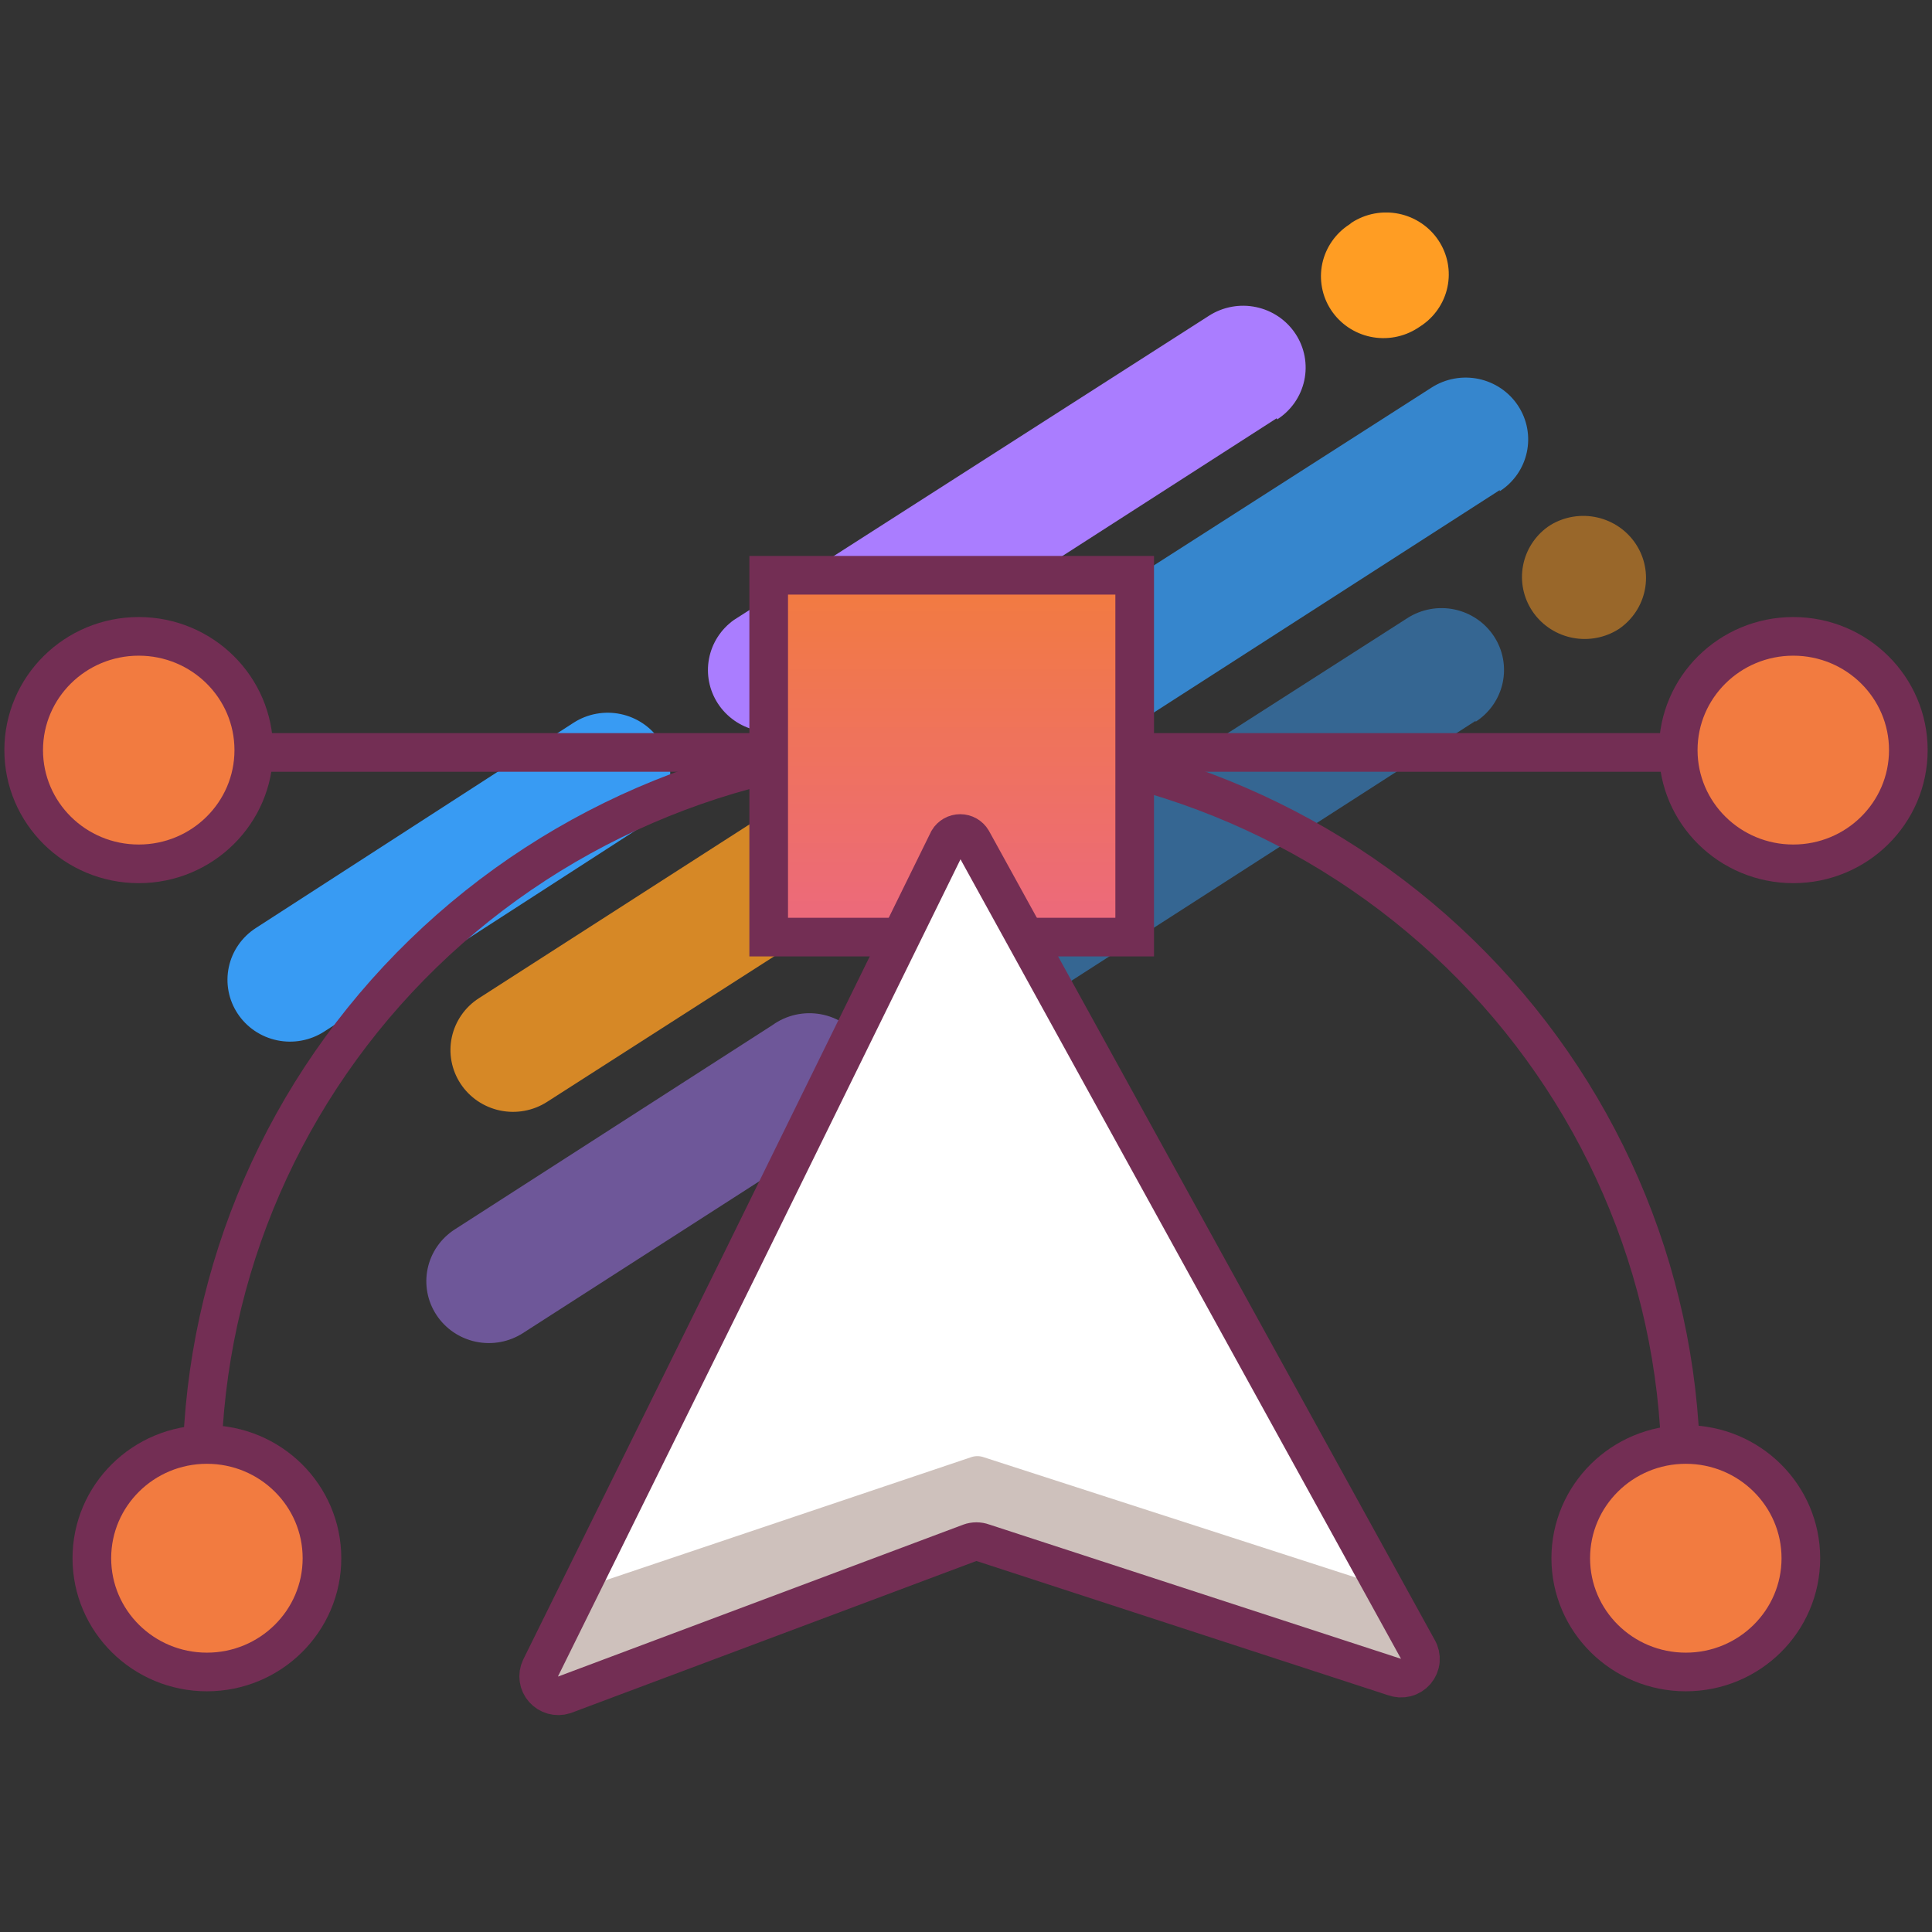 <svg width="100" height="100" viewBox="0 0 100 100" fill="none" xmlns="http://www.w3.org/2000/svg">
<rect x="0" y="0" width="100" height="100" fill="#333333" stroke="none"/>
<g clip-path="url(#clip0)">
<path opacity="0.8" d="M77.626 25.367L53.045 41.175C52.689 41.405 52.29 41.563 51.872 41.641C51.454 41.718 51.024 41.714 50.608 41.627C49.767 41.452 49.03 40.954 48.561 40.242C48.328 39.89 48.168 39.496 48.09 39.082C48.011 38.669 48.016 38.244 48.104 37.832C48.281 37.001 48.784 36.273 49.504 35.809L74.097 20.061C74.453 19.832 74.852 19.674 75.27 19.598C75.688 19.521 76.117 19.526 76.533 19.613C76.949 19.701 77.343 19.868 77.694 20.106C78.044 20.344 78.344 20.647 78.575 21C78.807 21.352 78.966 21.746 79.044 22.159C79.122 22.573 79.116 22.997 79.028 23.408C78.94 23.819 78.771 24.209 78.53 24.556C78.289 24.902 77.982 25.198 77.626 25.427V25.367Z" fill="#389BF3"/>
<path opacity="0.8" d="M44.762 46.493L28.318 57.032C27.598 57.495 26.722 57.656 25.882 57.48C25.042 57.303 24.307 56.805 23.839 56.093C23.371 55.382 23.208 54.515 23.386 53.685C23.564 52.855 24.069 52.128 24.789 51.666L41.233 41.102C41.589 40.873 41.988 40.716 42.406 40.639C42.824 40.562 43.253 40.568 43.669 40.655C44.085 40.742 44.479 40.909 44.83 41.147C45.18 41.385 45.48 41.689 45.711 42.041C45.943 42.394 46.102 42.788 46.18 43.201C46.258 43.614 46.252 44.038 46.164 44.45C46.076 44.861 45.907 45.251 45.666 45.597C45.425 45.944 45.118 46.24 44.762 46.469V46.493Z" fill="#FF9D23"/>
<path d="M66.083 21.648L41.49 37.456C40.772 37.865 39.922 37.985 39.116 37.792C38.31 37.599 37.61 37.107 37.16 36.418C36.711 35.73 36.545 34.897 36.699 34.091C36.853 33.286 37.313 32.569 37.986 32.09L62.578 16.342C62.935 16.113 63.333 15.956 63.751 15.879C64.169 15.802 64.599 15.807 65.014 15.895C65.43 15.982 65.825 16.149 66.175 16.387C66.526 16.625 66.825 16.929 67.057 17.281C67.289 17.633 67.448 18.027 67.526 18.441C67.603 18.854 67.598 19.278 67.51 19.689C67.422 20.1 67.252 20.49 67.012 20.837C66.771 21.183 66.464 21.479 66.107 21.709L66.083 21.648Z" fill="#AA7DFF"/>
<path d="M33.219 42.774L16.775 53.398C16.419 53.627 16.02 53.784 15.602 53.861C15.184 53.938 14.755 53.933 14.339 53.845C13.923 53.758 13.529 53.591 13.178 53.353C12.828 53.115 12.528 52.811 12.297 52.459C12.065 52.107 11.906 51.713 11.828 51.3C11.75 50.886 11.756 50.462 11.844 50.051C11.932 49.64 12.101 49.25 12.342 48.903C12.582 48.557 12.89 48.261 13.246 48.032L29.69 37.408C30.41 36.945 31.286 36.784 32.126 36.96C32.966 37.136 33.701 37.635 34.169 38.347C34.637 39.058 34.8 39.925 34.622 40.755C34.444 41.585 33.939 42.312 33.219 42.774Z" fill="#389BF3"/>
<path d="M73.521 16.887L73.374 16.984C73.017 17.213 72.619 17.371 72.201 17.447C71.783 17.524 71.354 17.519 70.938 17.432C70.522 17.345 70.127 17.177 69.777 16.939C69.427 16.701 69.127 16.398 68.895 16.045C68.663 15.693 68.504 15.299 68.427 14.886C68.349 14.473 68.354 14.048 68.442 13.637C68.531 13.226 68.7 12.836 68.941 12.49C69.181 12.143 69.488 11.847 69.845 11.618L69.967 11.521C70.324 11.29 70.723 11.131 71.141 11.053C71.56 10.975 71.99 10.979 72.407 11.065C72.824 11.151 73.22 11.317 73.572 11.555C73.924 11.792 74.225 12.095 74.458 12.448C74.692 12.8 74.852 13.194 74.932 13.608C75.011 14.022 75.007 14.447 74.92 14.859C74.833 15.272 74.664 15.663 74.424 16.011C74.184 16.359 73.877 16.657 73.521 16.887Z" fill="#FF9D23"/>
<path opacity="0.5" d="M76.376 37.311L51.795 53.119C51.074 53.554 50.21 53.694 49.386 53.509C48.562 53.324 47.844 52.83 47.383 52.13C46.922 51.43 46.756 50.58 46.918 49.761C47.081 48.941 47.56 48.217 48.254 47.741L72.847 31.993C73.203 31.764 73.602 31.607 74.019 31.53C74.437 31.453 74.867 31.458 75.282 31.545C75.698 31.633 76.093 31.8 76.443 32.038C76.794 32.276 77.093 32.58 77.325 32.932C77.557 33.284 77.716 33.678 77.794 34.091C77.871 34.505 77.866 34.929 77.778 35.34C77.69 35.751 77.52 36.141 77.28 36.488C77.039 36.834 76.732 37.13 76.376 37.359V37.311Z" fill="#389BF3"/>
<path opacity="0.5" d="M43.512 58.437L27.068 69C26.348 69.463 25.472 69.624 24.632 69.448C23.792 69.272 23.058 68.773 22.59 68.061C22.122 67.35 21.959 66.484 22.137 65.653C22.315 64.823 22.819 64.097 23.539 63.634L39.983 53.059C40.34 52.802 40.746 52.62 41.176 52.523C41.606 52.427 42.052 52.418 42.486 52.497C42.919 52.576 43.332 52.742 43.699 52.985C44.066 53.227 44.379 53.541 44.619 53.907C44.859 54.273 45.021 54.683 45.096 55.113C45.17 55.543 45.155 55.983 45.051 56.407C44.948 56.831 44.758 57.23 44.493 57.579C44.229 57.928 43.895 58.22 43.512 58.437Z" fill="#AA7DFF"/>
<path opacity="0.5" d="M83.801 32.55L83.642 32.647C82.921 33.056 82.07 33.177 81.262 32.984C80.454 32.791 79.752 32.299 79.3 31.61C78.848 30.921 78.68 30.087 78.832 29.279C78.983 28.472 79.441 27.752 80.113 27.269L80.26 27.172C80.981 26.737 81.845 26.597 82.669 26.782C83.493 26.967 84.211 27.461 84.672 28.161C85.133 28.861 85.299 29.711 85.137 30.53C84.974 31.35 84.495 32.074 83.801 32.55Z" fill="#FF9D23"/>
<path d="M10.453 75.675C10.632 65.757 14.743 56.306 21.902 49.355C29.06 42.404 38.692 38.509 48.726 38.509C58.76 38.509 68.393 42.404 75.551 49.355C82.709 56.306 86.82 65.757 87 75.675" stroke="#732E54" stroke-width="2" stroke-miterlimit="10"/>
<path d="M58.351 48.128V29.401H39.407V48.128H58.351Z" fill="url(#paint0_linear)"/>
<path d="M58.731 48.504V29.776H39.787V48.504H58.731Z" stroke="#732E54" stroke-width="2" stroke-miterlimit="10"/>
<path d="M39.444 38.946H20.059H11.751" stroke="#732E54" stroke-width="2" stroke-miterlimit="10"/>
<path d="M59.111 38.946H86.816" stroke="#732E54" stroke-width="2" stroke-miterlimit="10"/>
<path d="M87.514 86.287C90.803 86.287 93.469 83.651 93.469 80.399C93.469 77.148 90.803 74.512 87.514 74.512C84.225 74.512 81.559 77.148 81.559 80.399C81.559 83.651 84.225 86.287 87.514 86.287Z" fill="url(#paint1_linear)"/>
<path d="M87.257 86.541C90.546 86.541 93.212 83.905 93.212 80.654C93.212 77.402 90.546 74.766 87.257 74.766C83.968 74.766 81.302 77.402 81.302 80.654C81.302 83.905 83.968 86.541 87.257 86.541Z" stroke="#732E54" stroke-width="2" stroke-miterlimit="10"/>
<path d="M6.923 44.967C10.212 44.967 12.879 42.331 12.879 39.08C12.879 35.828 10.212 33.192 6.923 33.192C3.634 33.192 0.968 35.828 0.968 39.08C0.968 42.331 3.634 44.967 6.923 44.967Z" fill="url(#paint2_linear)"/>
<path d="M7.181 44.712C10.47 44.712 13.136 42.077 13.136 38.825C13.136 35.574 10.47 32.938 7.181 32.938C3.892 32.938 1.226 35.574 1.226 38.825C1.226 42.077 3.892 44.712 7.181 44.712Z" stroke="#732E54" stroke-width="2" stroke-miterlimit="10"/>
<path d="M10.967 86.287C14.256 86.287 16.922 83.651 16.922 80.399C16.922 77.148 14.256 74.512 10.967 74.512C7.678 74.512 5.012 77.148 5.012 80.399C5.012 83.651 7.678 86.287 10.967 86.287Z" fill="url(#paint3_linear)"/>
<path d="M10.71 86.541C13.998 86.541 16.665 83.905 16.665 80.654C16.665 77.402 13.998 74.766 10.71 74.766C7.421 74.766 4.754 77.402 4.754 80.654C4.754 83.905 7.421 86.541 10.71 86.541Z" stroke="#732E54" stroke-width="2" stroke-miterlimit="10"/>
<path d="M92.563 44.967C95.852 44.967 98.518 42.331 98.518 39.08C98.518 35.828 95.852 33.192 92.563 33.192C89.274 33.192 86.607 35.828 86.607 39.08C86.607 42.331 89.274 44.967 92.563 44.967Z" fill="url(#paint4_linear)"/>
<path d="M92.82 44.712C96.109 44.712 98.775 42.077 98.775 38.825C98.775 35.574 96.109 32.938 92.82 32.938C89.531 32.938 86.865 35.574 86.865 38.825C86.865 42.077 89.531 44.712 92.82 44.712Z" stroke="#732E54" stroke-width="2" stroke-miterlimit="10"/>
<path d="M48.879 44.107C48.942 44.001 49.032 43.914 49.139 43.853C49.246 43.792 49.368 43.76 49.492 43.76C49.616 43.76 49.737 43.792 49.845 43.853C49.952 43.914 50.042 44.001 50.105 44.107L61.954 65.511L73.215 85.935C73.319 86.113 73.366 86.318 73.348 86.523C73.33 86.728 73.248 86.922 73.114 87.079C72.979 87.236 72.799 87.347 72.597 87.398C72.396 87.45 72.183 87.438 71.989 87.365L50.668 80.46C50.45 80.387 50.213 80.387 49.994 80.46L28.992 88.334C28.806 88.39 28.607 88.391 28.42 88.339C28.232 88.287 28.064 88.182 27.935 88.038C27.806 87.894 27.722 87.716 27.692 87.526C27.662 87.336 27.688 87.141 27.767 86.965L38.096 66.057L48.879 44.107Z" fill="white"/>
<path d="M72.296 86.492L50.975 79.576C50.756 79.503 50.519 79.503 50.301 79.576L29.286 87.449C29.099 87.511 28.898 87.517 28.708 87.466C28.517 87.416 28.346 87.311 28.216 87.165C28.085 87.019 28.001 86.839 27.973 86.646C27.946 86.453 27.976 86.257 28.061 86.081L29.948 82.265L50.239 75.433C50.464 75.348 50.713 75.348 50.938 75.433L71.952 82.228L73.521 85.075C73.621 85.252 73.665 85.456 73.644 85.658C73.624 85.861 73.542 86.052 73.408 86.206C73.275 86.361 73.096 86.471 72.897 86.522C72.698 86.573 72.488 86.563 72.296 86.492Z" fill="#CEC1BC"/>
<path d="M49.087 43.489C49.15 43.383 49.24 43.296 49.347 43.235C49.455 43.174 49.576 43.142 49.7 43.142C49.824 43.142 49.945 43.174 50.053 43.235C50.16 43.296 50.25 43.383 50.313 43.489L62.125 64.93L73.386 85.366C73.491 85.543 73.537 85.749 73.519 85.953C73.501 86.158 73.419 86.352 73.285 86.509C73.15 86.666 72.97 86.778 72.769 86.829C72.567 86.88 72.355 86.868 72.16 86.795L50.876 79.854C50.659 79.775 50.42 79.775 50.202 79.854L29.2 87.728C29.012 87.786 28.812 87.788 28.622 87.736C28.433 87.683 28.264 87.577 28.134 87.431C28.004 87.285 27.92 87.105 27.892 86.912C27.864 86.72 27.892 86.524 27.975 86.347L38.304 65.439L49.087 43.489Z" stroke="#732E54" stroke-width="2" stroke-miterlimit="10"/>
</g>
<defs>
<linearGradient id="paint0_linear" x1="48.879" y1="29.401" x2="48.879" y2="48.141" gradientUnits="userSpaceOnUse">
<stop offset="0.04" stop-color="#F27B40"/>
<stop offset="1" stop-color="#EC697D"/>
</linearGradient>
<linearGradient id="paint1_linear" x1="-374.69" y1="-957.911" x2="-374.69" y2="-1072.36" gradientUnits="userSpaceOnUse">
<stop offset="0.04" stop-color="#F27B40"/>
<stop offset="1" stop-color="#EC697D"/>
</linearGradient>
<linearGradient id="paint2_linear" x1="-199.84" y1="3435.9" x2="-199.84" y2="3550.23" gradientUnits="userSpaceOnUse">
<stop offset="0.04" stop-color="#F27B40"/>
<stop offset="1" stop-color="#EC697D"/>
</linearGradient>
<linearGradient id="paint3_linear" x1="-1118.73" y1="-882.237" x2="-1118.73" y2="-996.685" gradientUnits="userSpaceOnUse">
<stop offset="0.04" stop-color="#F27B40"/>
<stop offset="1" stop-color="#EC697D"/>
</linearGradient>
<linearGradient id="paint4_linear" x1="-1782.23" y1="3520.56" x2="-1782.23" y2="3634.89" gradientUnits="userSpaceOnUse">
<stop offset="0.04" stop-color="#F27B40"/>
<stop offset="1" stop-color="#EC697D"/>
</linearGradient>
<clipPath id="clip0">
<rect y="11" width="100" height="78" fill="white"/>
</clipPath>
</defs>
</svg>
